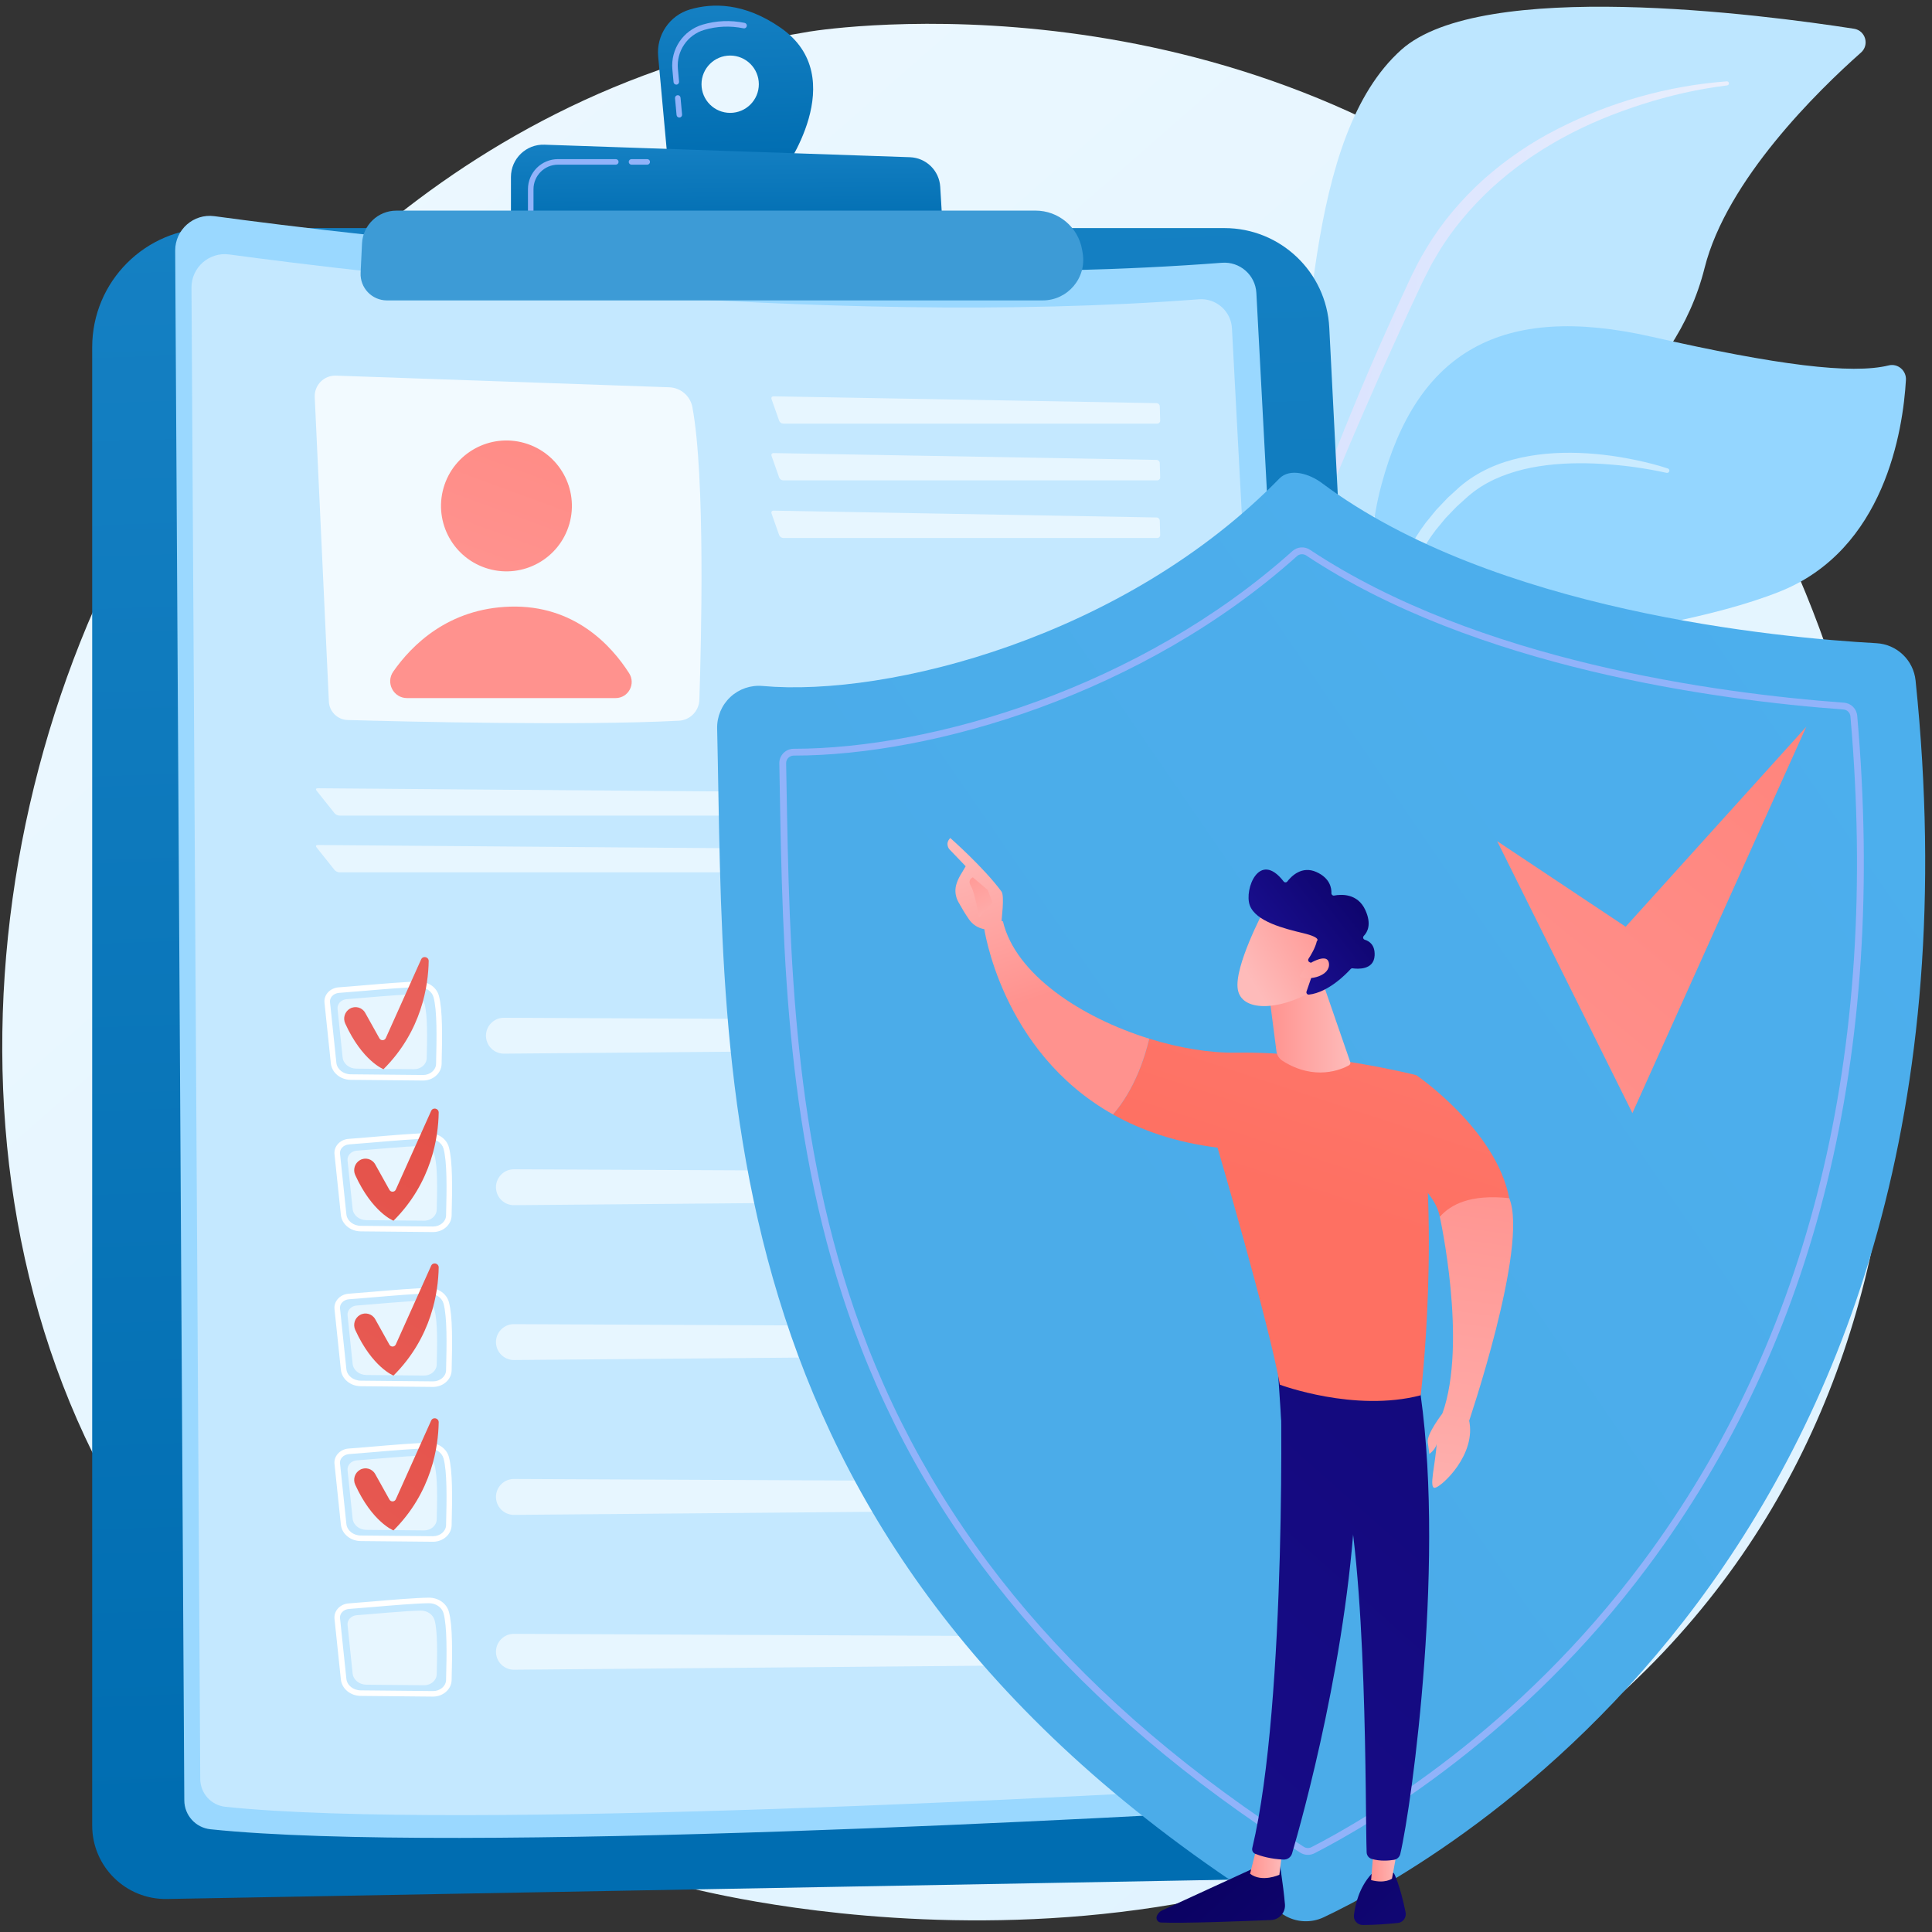<svg width="244" height="244" viewBox="0 0 244 244" fill="none" xmlns="http://www.w3.org/2000/svg">
<rect x="0" y="0" width="244" height="244" fill="#333333" stroke="none"/>
<path d="M210.023 208.711C166.36 254.787 99.291 241.157 89.378 238.966C76.888 236.206 47.174 229.64 24.999 203.717C-8.949 164.029 -5.522 102.002 20.697 60.184C28.326 48.016 53.999 11.855 102.211 3.993C105.029 3.534 155.374 -3.848 195.882 30.14C201.343 34.723 210.159 43.022 217.886 55.106C241.854 92.593 253.197 163.15 210.023 208.711Z" fill="url(#paint0_linear_102_21906)"/>
<path d="M160.978 86.441C158.278 96.232 153.733 109.005 149.06 119.88L147.378 119.584C153.249 106.502 159.734 88.313 162.598 66.535C165.486 44.573 164.804 17.171 176.982 6.28C187.117 -2.783 222.547 1.828 234.147 3.63C235.597 3.855 236.131 5.664 235.033 6.637C229.621 11.434 218.069 22.715 215.277 33.85C211.596 48.526 197.991 58.16 185.659 60.998C173.326 63.834 166.493 66.451 160.979 86.442L160.978 86.441Z" fill="#BDE6FF"/>
<path d="M218.078 10.275C210.65 10.828 203.355 12.889 196.689 16.297C193.352 17.991 190.224 20.121 187.409 22.618C184.616 25.136 182.134 28.033 180.195 31.272L179.474 32.489C179.236 32.896 179.036 33.325 178.817 33.742C178.608 34.162 178.38 34.583 178.187 35.003L177.603 36.263C176.821 37.94 176.047 39.621 175.29 41.309C173.772 44.684 172.308 48.085 170.897 51.506C168.07 58.349 165.456 65.278 163.268 72.363C163.215 72.533 163.311 72.713 163.481 72.766C163.645 72.817 163.819 72.73 163.877 72.571L163.881 72.562C165.157 69.109 166.503 65.667 167.912 62.26C169.306 58.844 170.741 55.445 172.214 52.063L174.438 46.996L176.72 41.955C177.479 40.274 178.255 38.602 179.04 36.932L179.626 35.679C179.82 35.26 180.034 34.87 180.238 34.464C180.447 34.063 180.635 33.65 180.861 33.259L181.546 32.089C183.381 28.967 185.766 26.198 188.412 23.725C189.763 22.517 191.159 21.349 192.661 20.323L193.217 19.928L193.787 19.555C194.17 19.307 194.545 19.05 194.932 18.81C195.713 18.342 196.489 17.863 197.295 17.436C200.489 15.67 203.898 14.293 207.385 13.174C210.873 12.058 214.481 11.233 218.113 10.79L218.129 10.788C218.271 10.771 218.371 10.642 218.354 10.5C218.338 10.363 218.215 10.263 218.078 10.273V10.275Z" fill="url(#paint1_linear_102_21906)"/>
<path d="M180.756 91.957C178.866 103.784 182.005 108.427 183.813 112.762C184.134 113.531 184.594 114.616 185.098 115.916L183.432 116.699C182.96 114.811 182.382 112.955 181.665 111.206C176.747 99.202 169.986 77.945 174.47 61.222C178.955 44.497 189.514 38.201 208.582 42.526C224.471 46.129 233.875 47.297 238.529 46.149C239.681 45.864 240.777 46.801 240.708 47.986C240.342 54.292 238.054 69.458 224.721 74.733C207.716 81.461 182.648 80.133 180.757 91.959L180.756 91.957Z" fill="#94D6FF"/>
<path opacity="0.5" d="M210.633 59.165C209.311 58.724 207.974 58.395 206.62 58.109C205.266 57.824 203.9 57.59 202.52 57.438C199.764 57.123 196.957 57.069 194.165 57.434C192.772 57.622 191.383 57.914 190.027 58.352C188.676 58.798 187.359 59.392 186.139 60.162C185.841 60.365 185.529 60.55 185.243 60.772C184.961 60.996 184.662 61.211 184.395 61.444L182.84 62.864L181.384 64.394L180.047 66.036C178.345 68.293 177.054 70.868 176.243 73.567C175.416 76.268 175.097 79.082 175.054 81.861L175.039 82.906C175.028 83.254 175.065 83.6 175.076 83.947C175.115 84.641 175.133 85.335 175.19 86.026L175.412 88.091C175.472 88.781 175.62 89.458 175.727 90.139C176.164 92.867 176.839 95.542 177.58 98.188C177.621 98.335 177.775 98.421 177.922 98.38C178.064 98.34 178.148 98.199 178.12 98.058L178.118 98.049C177.57 95.373 176.998 92.703 176.704 89.999C176.515 88.651 176.439 87.297 176.327 85.948C176.291 85.273 176.295 84.597 176.276 83.921C176.276 83.584 176.249 83.246 176.269 82.909L176.314 81.9C176.425 79.211 176.841 76.544 177.643 74.006C178.446 71.468 179.699 69.095 181.297 66.978L182.563 65.441L183.948 64.001L185.433 62.659C185.682 62.441 185.939 62.255 186.192 62.051C186.445 61.85 186.725 61.685 186.991 61.499C188.083 60.799 189.277 60.249 190.523 59.828C191.766 59.398 193.061 59.093 194.378 58.888C197.013 58.473 199.721 58.43 202.42 58.593C203.769 58.685 205.12 58.809 206.466 58.997C207.808 59.189 209.156 59.424 210.472 59.718L210.481 59.72C210.636 59.755 210.791 59.657 210.826 59.501C210.859 59.355 210.773 59.211 210.635 59.165H210.633Z" fill="white"/>
<path d="M11.643 43.853C11.643 35.543 18.379 28.806 26.689 28.806H154.641C161.7 28.806 167.522 34.339 167.88 41.388L177.325 226.895C177.606 232.412 173.264 237.065 167.74 237.166L21.09 239.831C15.9 239.925 11.643 235.745 11.643 230.554V43.853Z" fill="url(#paint2_linear_102_21906)"/>
<path d="M22.125 31.661C22.11 29.003 24.448 26.945 27.082 27.302C44.555 29.672 104.64 37.001 154.319 33.186C156.585 33.012 158.55 34.729 158.671 36.998L168.575 223.332C168.71 225.887 166.76 228.072 164.205 228.223C143.312 229.459 57.266 234.239 26.574 231.024C24.706 230.828 23.288 229.256 23.277 227.377L22.126 31.66L22.125 31.661Z" fill="#9AD8FF"/>
<path d="M24.183 36.331C24.169 33.773 26.418 31.793 28.954 32.137C45.769 34.417 103.591 41.469 151.399 37.799C153.58 37.632 155.471 39.284 155.588 41.468L165.118 220.785C165.249 223.244 163.371 225.346 160.913 225.492C140.806 226.682 58 231.281 28.464 228.188C26.666 228 25.302 226.486 25.291 224.679L24.183 36.332V36.331Z" fill="#C4E8FF"/>
<path opacity="0.78" d="M39.749 50.157L41.535 88.601C41.594 89.879 42.627 90.896 43.907 90.933C51.027 91.134 73.212 91.674 85.74 91.021C87.157 90.947 88.278 89.801 88.325 88.383C88.564 81.173 89.086 60.189 87.443 51.417C87.177 50 85.96 48.962 84.519 48.912L42.436 47.44C40.919 47.388 39.679 48.641 39.749 50.158V50.157Z" fill="white"/>
<path d="M71.906 66.173C73.164 61.785 70.627 57.209 66.24 55.951C61.852 54.693 57.276 57.23 56.018 61.617C54.76 66.004 57.297 70.581 61.684 71.838C66.071 73.097 70.648 70.56 71.906 66.173Z" fill="url(#paint3_linear_102_21906)"/>
<path d="M51.413 88.164H77.741C79.355 88.164 80.323 86.382 79.454 85.022C77.217 81.523 72.538 76.382 64.434 76.614C56.624 76.838 51.995 81.481 49.668 84.812C48.68 86.225 49.688 88.165 51.412 88.165L51.413 88.164Z" fill="url(#paint4_linear_102_21906)"/>
<g opacity="0.6">
<path d="M146.152 53.502C146.363 53.502 146.53 53.33 146.524 53.119L146.471 51.305C146.465 51.095 146.288 50.92 146.077 50.915L97.698 50.053C97.487 50.05 97.373 50.208 97.442 50.407L98.405 53.141C98.475 53.339 98.704 53.502 98.915 53.502H146.153H146.152Z" fill="white"/>
</g>
<g opacity="0.6">
<path d="M97.697 57.222C97.487 57.218 97.372 57.377 97.442 57.576L98.404 60.31C98.474 60.508 98.704 60.671 98.914 60.671H146.152C146.363 60.671 146.53 60.498 146.524 60.288L146.471 58.474C146.465 58.264 146.288 58.089 146.077 58.084L97.698 57.222H97.697Z" fill="white"/>
</g>
<g opacity="0.6">
<path d="M97.697 64.492C97.486 64.489 97.371 64.648 97.441 64.847L98.404 67.58C98.474 67.779 98.703 67.942 98.914 67.942H146.152C146.363 67.942 146.53 67.769 146.524 67.559L146.471 65.745C146.465 65.534 146.288 65.359 146.077 65.355L97.698 64.492H97.697Z" fill="white"/>
</g>
<g opacity="0.6">
<path d="M150.634 103.005C150.844 103.005 151.006 102.833 150.992 102.623L150.872 100.807C150.858 100.597 150.675 100.424 150.464 100.422L40.12 99.553C39.91 99.551 39.845 99.685 39.976 99.85L42.251 102.705C42.382 102.87 42.661 103.005 42.872 103.005H150.635H150.634Z" fill="white"/>
</g>
<g opacity="0.6">
<path d="M40.12 106.72C39.91 106.718 39.845 106.852 39.976 107.017L42.251 109.873C42.382 110.037 42.661 110.172 42.872 110.172H150.635C150.845 110.172 151.007 110 150.993 109.79L150.873 107.974C150.859 107.764 150.675 107.591 150.465 107.589L40.121 106.72H40.12Z" fill="white"/>
</g>
<path d="M54.7 155.602H54.675L45.551 155.515C44.247 155.502 43.171 154.605 43.048 153.429L42.245 145.773C42.198 145.324 42.338 144.879 42.639 144.521C42.975 144.121 43.484 143.87 44.035 143.832C44.804 143.78 45.886 143.687 47.032 143.59C49.446 143.385 52.449 143.128 54.139 143.108C55.365 143.102 56.405 143.827 56.694 144.895C57.169 146.652 57.128 149.979 57.037 153.523C57.008 154.674 55.962 155.601 54.7 155.601V155.602ZM44.083 144.532C43.72 144.557 43.389 144.717 43.175 144.972C42.998 145.183 42.916 145.441 42.943 145.7L43.745 153.355C43.832 154.178 44.611 154.805 45.558 154.814L54.683 154.902H54.701C55.585 154.902 56.318 154.279 56.337 153.506C56.426 150.016 56.469 146.745 56.018 145.078C55.816 144.331 55.039 143.812 54.148 143.808C52.484 143.829 49.494 144.083 47.092 144.288C45.943 144.385 44.857 144.478 44.083 144.531V144.532Z" fill="white"/>
<path opacity="0.6" d="M45.064 145.322C46.98 145.191 51.147 144.768 53.123 144.743C53.96 144.733 54.694 145.239 54.891 145.965C55.272 147.375 55.222 150.185 55.156 152.78C55.136 153.557 54.422 154.177 53.551 154.168L46.259 154.098C45.362 154.09 44.618 153.478 44.535 152.682L43.894 146.564C43.828 145.931 44.354 145.371 45.065 145.322H45.064Z" fill="white"/>
<g opacity="0.6">
<path d="M62.714 150.519C62.978 151.52 63.888 152.215 64.924 152.207L149.347 151.486C150.302 151.479 151.066 150.69 151.046 149.735C151.025 148.807 150.269 148.064 149.34 148.06L64.915 147.675C63.424 147.668 62.334 149.077 62.713 150.519H62.714Z" fill="white"/>
</g>
<path d="M45.452 146.522C46.129 146.125 47.002 146.362 47.384 147.048L49.184 150.274C49.365 150.596 49.836 150.576 49.988 150.239L54.451 140.301C54.674 139.805 55.412 139.973 55.404 140.517C55.359 143.556 54.552 149.334 49.695 154.171C49.695 154.171 47.019 153.131 44.863 148.398C44.552 147.714 44.806 146.903 45.453 146.522H45.452Z" fill="url(#paint5_linear_102_21906)"/>
<path d="M54.7 175.159H54.675L45.551 175.071C44.247 175.058 43.171 174.161 43.048 172.984L42.245 165.329C42.198 164.879 42.338 164.435 42.639 164.078C42.975 163.678 43.484 163.427 44.035 163.389C44.804 163.336 45.886 163.244 47.032 163.146C49.446 162.941 52.449 162.685 54.139 162.664C54.151 162.664 54.164 162.664 54.176 162.664C55.376 162.664 56.408 163.395 56.695 164.451C57.17 166.209 57.128 169.535 57.038 173.079C57.008 174.231 55.963 175.158 54.701 175.158L54.7 175.159ZM44.083 164.088C43.72 164.113 43.389 164.274 43.175 164.529C42.998 164.739 42.916 164.997 42.943 165.256L43.745 172.912C43.832 173.735 44.611 174.362 45.558 174.37L54.683 174.458H54.701C55.585 174.458 56.318 173.836 56.337 173.062C56.426 169.572 56.469 166.301 56.018 164.634C55.816 163.888 55.028 163.351 54.148 163.365C52.484 163.386 49.494 163.641 47.093 163.845C45.944 163.942 44.858 164.036 44.084 164.088H44.083Z" fill="white"/>
<path opacity="0.6" d="M45.064 164.878C46.981 164.747 51.147 164.324 53.123 164.299C53.96 164.289 54.694 164.794 54.891 165.521C55.272 166.931 55.222 169.741 55.156 172.336C55.136 173.113 54.423 173.733 53.551 173.724L46.26 173.654C45.363 173.646 44.618 173.034 44.535 172.238L43.895 166.12C43.828 165.487 44.354 164.927 45.065 164.878H45.064Z" fill="white"/>
<g opacity="0.6">
<path d="M62.714 170.074C62.978 171.076 63.888 171.771 64.924 171.762L149.347 171.042C150.302 171.034 151.066 170.246 151.045 169.291C151.025 168.363 150.269 167.62 149.34 167.615L64.914 167.231C63.424 167.224 62.334 168.633 62.713 170.074H62.714Z" fill="white"/>
</g>
<path d="M45.452 166.079C46.129 165.681 47.001 165.919 47.384 166.604L49.184 169.83C49.365 170.153 49.836 170.133 49.987 169.796L54.451 159.858C54.673 159.362 55.412 159.53 55.404 160.073C55.358 163.113 54.552 168.891 49.695 173.728C49.695 173.728 47.019 172.688 44.863 167.954C44.552 167.27 44.805 166.459 45.453 166.079H45.452Z" fill="url(#paint6_linear_102_21906)"/>
<path d="M54.7 194.714H54.675L45.551 194.626C44.247 194.613 43.171 193.716 43.048 192.54L42.245 184.884C42.198 184.435 42.338 183.991 42.639 183.633C42.975 183.232 43.484 182.981 44.034 182.943C44.803 182.891 45.885 182.798 47.032 182.701C49.445 182.496 52.448 182.24 54.138 182.219C54.15 182.219 54.163 182.219 54.175 182.219C55.375 182.219 56.407 182.949 56.694 184.006C57.169 185.764 57.128 189.09 57.037 192.634C57.008 193.785 55.962 194.713 54.7 194.713V194.714ZM44.083 183.644C43.72 183.669 43.389 183.829 43.175 184.085C42.998 184.295 42.916 184.553 42.943 184.812L43.745 192.467C43.832 193.29 44.611 193.917 45.558 193.926L54.683 194.014H54.701C55.585 194.014 56.318 193.391 56.337 192.618C56.426 189.128 56.469 185.857 56.018 184.19C55.816 183.444 55.028 182.904 54.148 182.92C52.484 182.941 49.494 183.195 47.093 183.4C45.944 183.497 44.858 183.59 44.084 183.643L44.083 183.644Z" fill="white"/>
<path opacity="0.6" d="M45.064 184.435C46.98 184.303 51.147 183.881 53.123 183.856C53.96 183.845 54.694 184.351 54.891 185.077C55.272 186.487 55.222 189.297 55.156 191.892C55.136 192.669 54.422 193.289 53.551 193.281L46.259 193.211C45.362 193.202 44.618 192.591 44.535 191.795L43.894 185.677C43.828 185.043 44.354 184.484 45.065 184.435H45.064Z" fill="white"/>
<g opacity="0.6">
<path d="M62.714 189.631C62.978 190.632 63.888 191.328 64.924 191.319L149.347 190.599C150.302 190.591 151.066 189.804 151.046 188.848C151.025 187.92 150.269 187.176 149.34 187.172L64.915 186.787C63.424 186.78 62.334 188.19 62.713 189.631H62.714Z" fill="white"/>
</g>
<path d="M45.452 185.635C46.129 185.237 47.002 185.474 47.384 186.16L49.184 189.386C49.365 189.709 49.836 189.689 49.988 189.352L54.451 179.413C54.674 178.917 55.412 179.086 55.404 179.629C55.359 182.669 54.552 188.447 49.695 193.284C49.695 193.284 47.019 192.244 44.863 187.51C44.552 186.826 44.806 186.015 45.453 185.635H45.452Z" fill="url(#paint7_linear_102_21906)"/>
<path d="M54.7 214.27H54.675L45.551 214.182C44.247 214.17 43.171 213.273 43.048 212.097L42.245 204.441C42.198 203.991 42.338 203.547 42.639 203.189C42.975 202.789 43.484 202.538 44.034 202.5C44.803 202.447 45.885 202.355 47.032 202.258C49.445 202.052 52.448 201.796 54.138 201.776C54.15 201.776 54.163 201.776 54.175 201.776C55.375 201.776 56.407 202.506 56.694 203.563C57.169 205.32 57.128 208.646 57.037 212.191C57.008 213.342 55.962 214.269 54.7 214.269V214.27ZM44.083 203.2C43.72 203.225 43.389 203.386 43.175 203.641C42.998 203.852 42.916 204.11 42.943 204.368L43.745 212.024C43.832 212.847 44.611 213.474 45.558 213.483L54.683 213.571H54.701C55.585 213.571 56.318 212.948 56.337 212.174C56.426 208.684 56.469 205.414 56.018 203.746C55.816 203 55.028 202.458 54.148 202.477C52.484 202.497 49.494 202.752 47.093 202.956C45.944 203.054 44.858 203.147 44.084 203.2L44.083 203.2Z" fill="white"/>
<path opacity="0.6" d="M45.064 203.99C46.98 203.859 51.147 203.436 53.123 203.411C53.96 203.401 54.694 203.906 54.891 204.633C55.272 206.043 55.222 208.853 55.156 211.448C55.136 212.225 54.422 212.845 53.551 212.836L46.259 212.766C45.362 212.758 44.618 212.146 44.535 211.35L43.894 205.232C43.828 204.599 44.354 204.039 45.065 203.99H45.064Z" fill="white"/>
<g opacity="0.6">
<path d="M62.714 209.187C62.978 210.188 63.888 210.883 64.924 210.875L149.347 210.155C150.302 210.148 151.066 209.359 151.045 208.404C151.025 207.476 150.269 206.733 149.34 206.729L64.914 206.344C63.424 206.337 62.334 207.746 62.713 209.188L62.714 209.187Z" fill="white"/>
</g>
<path d="M53.436 136.465H53.411L44.286 136.377C42.983 136.365 41.907 135.468 41.783 134.292L40.981 126.636C40.934 126.187 41.073 125.742 41.374 125.384C41.711 124.984 42.22 124.733 42.77 124.695C43.538 124.643 44.621 124.55 45.767 124.453C48.181 124.248 51.184 123.991 52.874 123.971C52.886 123.971 52.899 123.971 52.911 123.971C54.111 123.971 55.143 124.701 55.429 125.758C55.905 127.515 55.863 130.842 55.773 134.386C55.743 135.537 54.698 136.465 53.436 136.465V136.465ZM42.818 125.396C42.456 125.421 42.125 125.581 41.911 125.836C41.734 126.047 41.651 126.305 41.679 126.563L42.481 134.219C42.567 135.042 43.347 135.669 44.294 135.678L53.419 135.766H53.437C54.321 135.766 55.053 135.143 55.073 134.369C55.162 130.88 55.205 127.609 54.754 125.942C54.552 125.195 53.764 124.653 52.884 124.672C51.219 124.693 48.23 124.947 45.828 125.152C44.679 125.249 43.594 125.342 42.819 125.395L42.818 125.396Z" fill="white"/>
<path opacity="0.6" d="M43.8 126.186C45.716 126.055 49.882 125.632 51.858 125.607C52.696 125.596 53.43 126.102 53.627 126.828C54.008 128.238 53.958 131.049 53.891 133.643C53.872 134.42 53.158 135.04 52.287 135.032L44.995 134.962C44.098 134.953 43.354 134.342 43.271 133.546L42.63 127.428C42.564 126.795 43.09 126.235 43.801 126.186H43.8Z" fill="white"/>
<g opacity="0.6">
<path d="M61.45 131.382C61.714 132.384 62.624 133.079 63.66 133.07L148.083 132.351C149.038 132.343 149.802 131.555 149.781 130.6C149.76 129.672 149.005 128.928 148.076 128.924L63.65 128.539C62.16 128.532 61.069 129.942 61.449 131.383L61.45 131.382Z" fill="white"/>
</g>
<path d="M44.188 127.387C44.865 126.989 45.737 127.226 46.12 127.912L47.92 131.138C48.1 131.46 48.571 131.441 48.723 131.103L53.187 121.165C53.409 120.669 54.148 120.837 54.14 121.381C54.094 124.42 53.288 130.199 48.431 135.036C48.431 135.036 45.754 133.995 43.599 129.262C43.288 128.578 43.541 127.767 44.189 127.387H44.188Z" fill="url(#paint8_linear_102_21906)"/>
<path d="M98.601 3.514C93.979 0.298 89.96 0.362 87.131 1.197C84.55 1.958 82.878 4.449 83.123 7.129L84.342 20.446L98.86 21.735C98.86 21.735 107.664 9.82 98.6 3.514L98.601 3.514ZM92.216 14.256C90.217 14.256 88.596 12.636 88.596 10.636C88.596 8.637 90.217 7.016 92.216 7.016C94.216 7.016 95.836 8.637 95.836 10.636C95.836 12.636 94.216 14.256 92.216 14.256Z" fill="url(#paint9_linear_102_21906)"/>
<path d="M85.794 14.844C85.615 14.844 85.462 14.708 85.446 14.526L85.251 12.405C85.233 12.213 85.376 12.042 85.568 12.025C85.765 12.007 85.931 12.149 85.948 12.342L86.142 14.463C86.161 14.655 86.018 14.826 85.826 14.843C85.815 14.844 85.804 14.845 85.793 14.845L85.794 14.844ZM85.413 10.688C85.233 10.688 85.081 10.552 85.064 10.37L84.917 8.76C84.683 6.208 86.289 3.831 88.735 3.109C90.468 2.597 92.254 2.524 94.042 2.89C94.231 2.929 94.353 3.115 94.314 3.304C94.275 3.493 94.092 3.615 93.901 3.577C92.226 3.235 90.555 3.302 88.934 3.78C86.807 4.408 85.411 6.476 85.615 8.696L85.762 10.306C85.78 10.499 85.638 10.67 85.446 10.687C85.434 10.688 85.424 10.688 85.413 10.688Z" fill="#91B3FA"/>
<path d="M64.529 29.051V22.356C64.529 20.045 66.445 18.194 68.755 18.273L114.915 19.855C116.963 19.925 118.622 21.542 118.745 23.588L119.131 30.021L64.53 29.051H64.529Z" fill="url(#paint10_linear_102_21906)"/>
<path d="M81.741 20.796H79.756C79.563 20.796 79.406 20.639 79.406 20.446C79.406 20.253 79.563 20.096 79.756 20.096H81.741C81.934 20.096 82.091 20.253 82.091 20.446C82.091 20.639 81.934 20.796 81.741 20.796Z" fill="#91B3FA"/>
<path d="M67.028 26.949C66.835 26.949 66.678 26.792 66.678 26.599V23.891C66.678 21.798 68.38 20.096 70.473 20.096H77.771C77.964 20.096 78.121 20.253 78.121 20.446C78.121 20.639 77.964 20.796 77.771 20.796H70.473C68.767 20.796 67.378 22.185 67.378 23.891V26.599C67.378 26.793 67.221 26.949 67.028 26.949Z" fill="#91B3FA"/>
<path d="M45.721 30.742C45.833 28.424 47.745 26.601 50.066 26.601L130.785 26.599C133.688 26.599 136.169 28.687 136.664 31.547L136.732 31.942C137.275 35.075 134.863 37.94 131.684 37.94H48.87C46.968 37.94 45.451 36.35 45.543 34.449L45.721 30.742Z" fill="#3D9BD6"/>
<path d="M92.235 88.035C93.329 87.011 94.808 86.501 96.302 86.635C112.279 88.072 142.088 80.376 161.57 60.443C162.923 59.059 165.389 59.841 166.939 61C188.606 77.193 224.521 80.547 236.988 81.233C239.567 81.375 241.66 83.375 241.926 85.945C253.264 195.453 181.965 235.134 167.177 242.139C165.56 242.905 163.658 242.794 162.139 241.848C88.437 195.941 91.59 136.24 90.571 92.004C90.536 90.505 91.14 89.062 92.235 88.036V88.035Z" fill="url(#paint11_linear_102_21906)"/>
<path d="M165.183 234.257C164.839 234.257 164.497 234.16 164.198 233.97C135.929 215.899 117.503 194.293 107.87 167.919C99.266 144.365 98.845 120.387 98.474 99.232L98.424 96.413C98.415 95.923 98.598 95.46 98.942 95.112C99.288 94.76 99.752 94.566 100.248 94.566H100.248C117.732 94.566 143.976 86.846 163.226 69.597C163.842 69.044 164.754 68.978 165.445 69.436C186.597 83.471 216.774 87.558 232.881 88.746C233.774 88.811 234.479 89.507 234.557 90.401C238.304 133.147 229.412 169.296 208.127 197.842C192.23 219.162 173.378 230.271 166.011 234.058C165.752 234.19 165.468 234.257 165.183 234.257H165.183ZM100.261 95.426C99.984 95.426 99.738 95.529 99.556 95.714C99.376 95.897 99.28 96.139 99.284 96.396L99.334 99.216C99.704 120.303 100.124 144.205 108.678 167.624C118.244 193.813 136.557 215.278 164.662 233.243C164.949 233.427 165.315 233.445 165.616 233.291C172.929 229.532 191.645 218.502 207.435 197.326C228.589 168.954 237.425 133.005 233.697 90.475C233.656 90.005 233.285 89.638 232.816 89.604C216.626 88.41 186.282 84.297 164.967 70.154C164.604 69.913 164.123 69.948 163.8 70.238C144.381 87.638 117.895 95.427 100.261 95.427V95.426Z" fill="#91B3FA"/>
<path d="M189.083 106.232L206.163 140.577L228.119 91.789L205.312 117.039L189.083 106.232Z" fill="url(#paint12_linear_102_21906)"/>
<path d="M124.52 117.369C124.409 117.722 125.694 118.259 126.45 116.816C126.477 116.124 126.897 113.162 126.484 112.598C124.284 109.597 120.017 105.837 120.017 105.837C119.296 106.548 119.89 107.247 119.89 107.247L121.96 109.403C121.527 110.186 120.999 110.846 120.752 111.793C120.564 112.509 120.679 113.275 121.041 113.927C121.404 114.582 121.9 115.432 122.368 116.098C123.255 117.359 124.52 117.368 124.52 117.368V117.369Z" fill="url(#paint13_linear_102_21906)"/>
<path d="M122.865 110.802L124.751 112.402L125.344 113.994L123.662 115.859C123.662 115.859 123.096 112.701 122.676 112.017C122.256 111.333 122.473 111.002 122.865 110.802Z" fill="url(#paint14_linear_102_21906)"/>
<path d="M161.571 235.128C161.571 235.128 162.048 237.826 162.281 240.496C162.372 241.54 161.567 242.446 160.52 242.489C156.964 242.638 149.357 242.926 146.627 242.803C146.217 242.785 145.949 242.365 146.1 241.983C146.228 241.663 146.473 241.404 146.786 241.261L159.351 235.486L161.57 235.128H161.571Z" fill="url(#paint15_linear_102_21906)"/>
<path d="M161.962 233.543L161.579 236.77C161.579 236.77 159.378 237.795 157.874 236.641L158.786 233.045L161.962 233.543Z" fill="url(#paint16_linear_102_21906)"/>
<path d="M161.674 172.877C161.839 173.72 162.561 214.928 158.156 233.395C158.085 233.696 158.237 234.007 158.524 234.124C159.199 234.4 160.524 234.799 162.111 234.853C162.603 234.869 163.043 234.55 163.182 234.078C164.441 229.794 170.475 208.327 171.262 187.82C172.141 164.906 171.262 187.039 171.262 187.039L170.746 172.875L161.673 172.876L161.674 172.877Z" fill="url(#paint17_linear_102_21906)"/>
<path d="M176.025 236.536C176.025 236.536 176.783 237.898 177.518 241.517C177.651 242.171 177.194 242.796 176.531 242.862C175.357 242.977 173.549 243.125 172.101 243.115C171.433 243.111 170.912 242.529 170.992 241.867C171.153 240.546 171.652 238.379 173.196 236.69L176.025 236.537V236.536Z" fill="url(#paint18_linear_102_21906)"/>
<path d="M176.692 232.385L175.798 237.264C175.798 237.264 174.913 237.922 173.163 237.445L173.59 232.195L176.692 232.385Z" fill="url(#paint19_linear_102_21906)"/>
<path d="M179.109 174.143C182.712 195.884 178.327 227.879 176.849 234.142C176.758 234.525 176.449 234.819 176.061 234.884C175.401 234.993 174.314 235.082 173.243 234.772C172.874 234.665 172.615 234.332 172.599 233.947C172.401 228.884 172.758 197.804 169.401 185.52C169.231 184.898 168.851 184.355 168.325 183.981L161.809 179.349L161.31 171.862L179.109 174.143Z" fill="url(#paint20_linear_102_21906)"/>
<path d="M156.152 132.945C166.949 132.767 178.861 135.781 178.861 135.781C182.079 154.559 179.424 176.217 179.424 176.217C171.066 178.409 161.636 174.877 161.636 174.877C160.247 167.028 153.766 144.939 153.766 144.939C148.49 144.284 144.145 142.762 140.566 140.75C143.296 137.587 144.583 133.56 145.142 131.181C148.96 132.367 152.822 133.001 156.152 132.945H156.152Z" fill="url(#paint21_linear_102_21906)"/>
<path d="M124.262 117.043C125.323 115.762 126.665 116.367 126.665 116.367C128.254 123.079 136.584 128.521 145.143 131.18C144.584 133.56 143.297 137.586 140.567 140.75C126.364 132.763 124.262 117.042 124.262 117.042V117.043Z" fill="url(#paint22_linear_102_21906)"/>
<path d="M174.72 146.235L178.861 135.781C178.861 135.781 188.946 142.633 190.604 151.32C188.699 151.461 185.231 151.956 181.837 153.67C181.091 149.568 174.719 146.235 174.719 146.235H174.72Z" fill="url(#paint23_linear_102_21906)"/>
<path d="M167.089 124.18L170.524 134.115C170.581 134.28 170.514 134.462 170.361 134.546C169.424 135.064 166.051 136.56 161.985 133.983C161.561 133.715 161.273 133.277 161.209 132.779L160.096 124.18H167.089Z" fill="url(#paint24_linear_102_21906)"/>
<path d="M159.614 114.98C159.614 114.98 155.842 122.081 156.325 124.949C156.809 127.817 161.484 127.612 165.566 125.282L168.419 117.615L159.614 114.98Z" fill="url(#paint25_linear_102_21906)"/>
<path d="M165.386 121.518C165.22 121.444 165.159 121.241 165.258 121.089C165.56 120.628 166.127 119.686 166.308 118.861C166.308 118.861 166.986 118.426 164.582 117.851C162.178 117.276 158.593 116.382 157.84 114.336C157.105 112.341 159.035 107.324 162.115 111.322C162.232 111.473 162.462 111.477 162.579 111.325C163.084 110.668 164.411 109.304 166.254 110.131C167.979 110.904 168.174 112.168 168.149 112.805C168.142 112.992 168.31 113.138 168.494 113.103C169.366 112.936 171.459 112.794 172.435 114.94C173.24 116.708 172.717 117.709 172.24 118.199C172.086 118.357 172.153 118.619 172.365 118.683C172.938 118.859 173.678 119.345 173.604 120.687C173.501 122.543 171.426 122.379 170.835 122.295C170.739 122.281 170.641 122.314 170.576 122.386C170.069 122.947 167.787 125.328 165.316 125.614C165.102 125.639 164.936 125.428 165.006 125.224L166.075 122.116C166.125 121.972 166.055 121.814 165.916 121.751L165.386 121.517V121.518Z" fill="url(#paint26_linear_102_21906)"/>
<path d="M164.956 121.958C164.956 121.958 167.642 120.115 167.838 121.668C168.034 123.219 165.42 123.916 164.124 123.337L164.956 121.958H164.956Z" fill="url(#paint27_linear_102_21906)"/>
<path d="M181.838 153.669C181.838 153.669 185.362 169.57 182.17 178.51C186.084 180.325 185.361 179.983 185.361 179.983C185.361 179.983 193.105 157.358 190.605 151.32C185.676 150.797 183.231 152.121 181.838 153.669Z" fill="url(#paint28_linear_102_21906)"/>
<path d="M182.17 178.509C182.17 178.509 180.153 181.12 180.315 182.159C180.476 183.2 180.515 183.623 180.515 183.623C180.515 183.623 181.528 182.93 181.464 182.044C181.324 184.855 180.383 188.051 181.238 187.898C182.094 187.743 186.522 183.662 185.522 179.31C183.25 177.73 182.612 177.902 182.171 178.509H182.17Z" fill="url(#paint29_linear_102_21906)"/>
<defs>
<linearGradient id="paint0_linear_102_21906" x1="239.766" y1="263.289" x2="22.968" y2="16.304" gradientUnits="userSpaceOnUse">
<stop stop-color="#DDF2FF"/>
<stop offset="1" stop-color="#ECF8FF"/>
</linearGradient>
<linearGradient id="paint1_linear_102_21906" x1="169.348" y1="37.747" x2="212.235" y2="45.294" gradientUnits="userSpaceOnUse">
<stop stop-color="#DAE3FE"/>
<stop offset="1" stop-color="#E9EFFD"/>
</linearGradient>
<linearGradient id="paint2_linear_102_21906" x1="94.437" y1="227.37" x2="82.668" y2="-120.969" gradientUnits="userSpaceOnUse">
<stop stop-color="#006DB1"/>
<stop offset="1" stop-color="#248ED0"/>
</linearGradient>
<linearGradient id="paint3_linear_102_21906" x1="61.304" y1="71.135" x2="93.709" y2="-17.242" gradientUnits="userSpaceOnUse">
<stop stop-color="#FF928E"/>
<stop offset="1" stop-color="#FE7062"/>
</linearGradient>
<linearGradient id="paint4_linear_102_21906" x1="68.975" y1="73.946" x2="101.38" y2="-14.431" gradientUnits="userSpaceOnUse">
<stop stop-color="#FF928E"/>
<stop offset="1" stop-color="#FE7062"/>
</linearGradient>
<linearGradient id="paint5_linear_102_21906" x1="72.244" y1="108.688" x2="25.652" y2="188.21" gradientUnits="userSpaceOnUse">
<stop stop-color="#E1473D"/>
<stop offset="1" stop-color="#E9605A"/>
</linearGradient>
<linearGradient id="paint6_linear_102_21906" x1="80.774" y1="113.686" x2="34.181" y2="193.208" gradientUnits="userSpaceOnUse">
<stop stop-color="#E1473D"/>
<stop offset="1" stop-color="#E9605A"/>
</linearGradient>
<linearGradient id="paint7_linear_102_21906" x1="87.946" y1="133.289" x2="26.64" y2="218.767" gradientUnits="userSpaceOnUse">
<stop stop-color="#E1473D"/>
<stop offset="1" stop-color="#E9605A"/>
</linearGradient>
<linearGradient id="paint8_linear_102_21906" x1="96.57" y1="45.876" x2="49.977" y2="125.399" gradientUnits="userSpaceOnUse">
<stop stop-color="#E1473D"/>
<stop offset="1" stop-color="#E9605A"/>
</linearGradient>
<linearGradient id="paint9_linear_102_21906" x1="92.892" y1="20.493" x2="91.904" y2="-14.222" gradientUnits="userSpaceOnUse">
<stop stop-color="#006DB1"/>
<stop offset="1" stop-color="#248ED0"/>
</linearGradient>
<linearGradient id="paint10_linear_102_21906" x1="91.812" y1="29.327" x2="91.701" y2="9.91" gradientUnits="userSpaceOnUse">
<stop stop-color="#006DB1"/>
<stop offset="1" stop-color="#248ED0"/>
</linearGradient>
<linearGradient id="paint11_linear_102_21906" x1="137.062" y1="160.782" x2="283.07" y2="60.507" gradientUnits="userSpaceOnUse">
<stop stop-color="#4BACE9"/>
<stop offset="1" stop-color="#4DB0EF"/>
</linearGradient>
<linearGradient id="paint12_linear_102_21906" x1="183.436" y1="140.572" x2="288.616" y2="13.296" gradientUnits="userSpaceOnUse">
<stop stop-color="#FF928E"/>
<stop offset="1" stop-color="#FE7062"/>
</linearGradient>
<linearGradient id="paint13_linear_102_21906" x1="121.318" y1="106.316" x2="128.53" y2="126.921" gradientUnits="userSpaceOnUse">
<stop stop-color="#FEBBBA"/>
<stop offset="1" stop-color="#FF928E"/>
</linearGradient>
<linearGradient id="paint14_linear_102_21906" x1="126.858" y1="119.48" x2="121.426" y2="108.523" gradientUnits="userSpaceOnUse">
<stop stop-color="#FEBBBA"/>
<stop offset="1" stop-color="#FF928E"/>
</linearGradient>
<linearGradient id="paint15_linear_102_21906" x1="147.026" y1="231.4" x2="193.039" y2="281.45" gradientUnits="userSpaceOnUse">
<stop stop-color="#09005D"/>
<stop offset="1" stop-color="#1A0F91"/>
</linearGradient>
<linearGradient id="paint16_linear_102_21906" x1="161.962" y1="235.116" x2="157.874" y2="235.116" gradientUnits="userSpaceOnUse">
<stop stop-color="#FEBBBA"/>
<stop offset="1" stop-color="#FF928E"/>
</linearGradient>
<linearGradient id="paint17_linear_102_21906" x1="331.49" y1="13.442" x2="97.266" y2="276.833" gradientUnits="userSpaceOnUse">
<stop stop-color="#09005D"/>
<stop offset="1" stop-color="#1A0F91"/>
</linearGradient>
<linearGradient id="paint18_linear_102_21906" x1="157.349" y1="221.91" x2="203.362" y2="271.96" gradientUnits="userSpaceOnUse">
<stop stop-color="#09005D"/>
<stop offset="1" stop-color="#1A0F91"/>
</linearGradient>
<linearGradient id="paint19_linear_102_21906" x1="176.692" y1="234.907" x2="173.162" y2="234.907" gradientUnits="userSpaceOnUse">
<stop stop-color="#FEBBBA"/>
<stop offset="1" stop-color="#FF928E"/>
</linearGradient>
<linearGradient id="paint20_linear_102_21906" x1="334.973" y1="16.539" x2="100.748" y2="279.93" gradientUnits="userSpaceOnUse">
<stop stop-color="#09005D"/>
<stop offset="1" stop-color="#1A0F91"/>
</linearGradient>
<linearGradient id="paint21_linear_102_21906" x1="201.378" y1="32.459" x2="162.491" y2="150.884" gradientUnits="userSpaceOnUse">
<stop stop-color="#FF928E"/>
<stop offset="1" stop-color="#FE7062"/>
</linearGradient>
<linearGradient id="paint22_linear_102_21906" x1="127.482" y1="104.159" x2="134.693" y2="124.763" gradientUnits="userSpaceOnUse">
<stop stop-color="#FEBBBA"/>
<stop offset="1" stop-color="#FF928E"/>
</linearGradient>
<linearGradient id="paint23_linear_102_21906" x1="218.961" y1="38.233" x2="180.075" y2="156.659" gradientUnits="userSpaceOnUse">
<stop stop-color="#FF928E"/>
<stop offset="1" stop-color="#FE7062"/>
</linearGradient>
<linearGradient id="paint24_linear_102_21906" x1="170.544" y1="129.815" x2="160.096" y2="129.815" gradientUnits="userSpaceOnUse">
<stop stop-color="#FEBBBA"/>
<stop offset="1" stop-color="#FF928E"/>
</linearGradient>
<linearGradient id="paint25_linear_102_21906" x1="157.622" y1="123.179" x2="169.108" y2="116.172" gradientUnits="userSpaceOnUse">
<stop stop-color="#FEBBBA"/>
<stop offset="1" stop-color="#FF928E"/>
</linearGradient>
<linearGradient id="paint26_linear_102_21906" x1="175.188" y1="108.786" x2="160.349" y2="120.509" gradientUnits="userSpaceOnUse">
<stop stop-color="#09005D"/>
<stop offset="1" stop-color="#1A0F91"/>
</linearGradient>
<linearGradient id="paint27_linear_102_21906" x1="160.639" y1="125.792" x2="170.974" y2="119.488" gradientUnits="userSpaceOnUse">
<stop stop-color="#FEBBBA"/>
<stop offset="1" stop-color="#FF928E"/>
</linearGradient>
<linearGradient id="paint28_linear_102_21906" x1="179.292" y1="206.632" x2="187.785" y2="145.632" gradientUnits="userSpaceOnUse">
<stop stop-color="#FEBBBA"/>
<stop offset="1" stop-color="#FF928E"/>
</linearGradient>
<linearGradient id="paint29_linear_102_21906" x1="180.303" y1="200.763" x2="187.08" y2="152.086" gradientUnits="userSpaceOnUse">
<stop stop-color="#FEBBBA"/>
<stop offset="1" stop-color="#FF928E"/>
</linearGradient>
</defs>
</svg>
